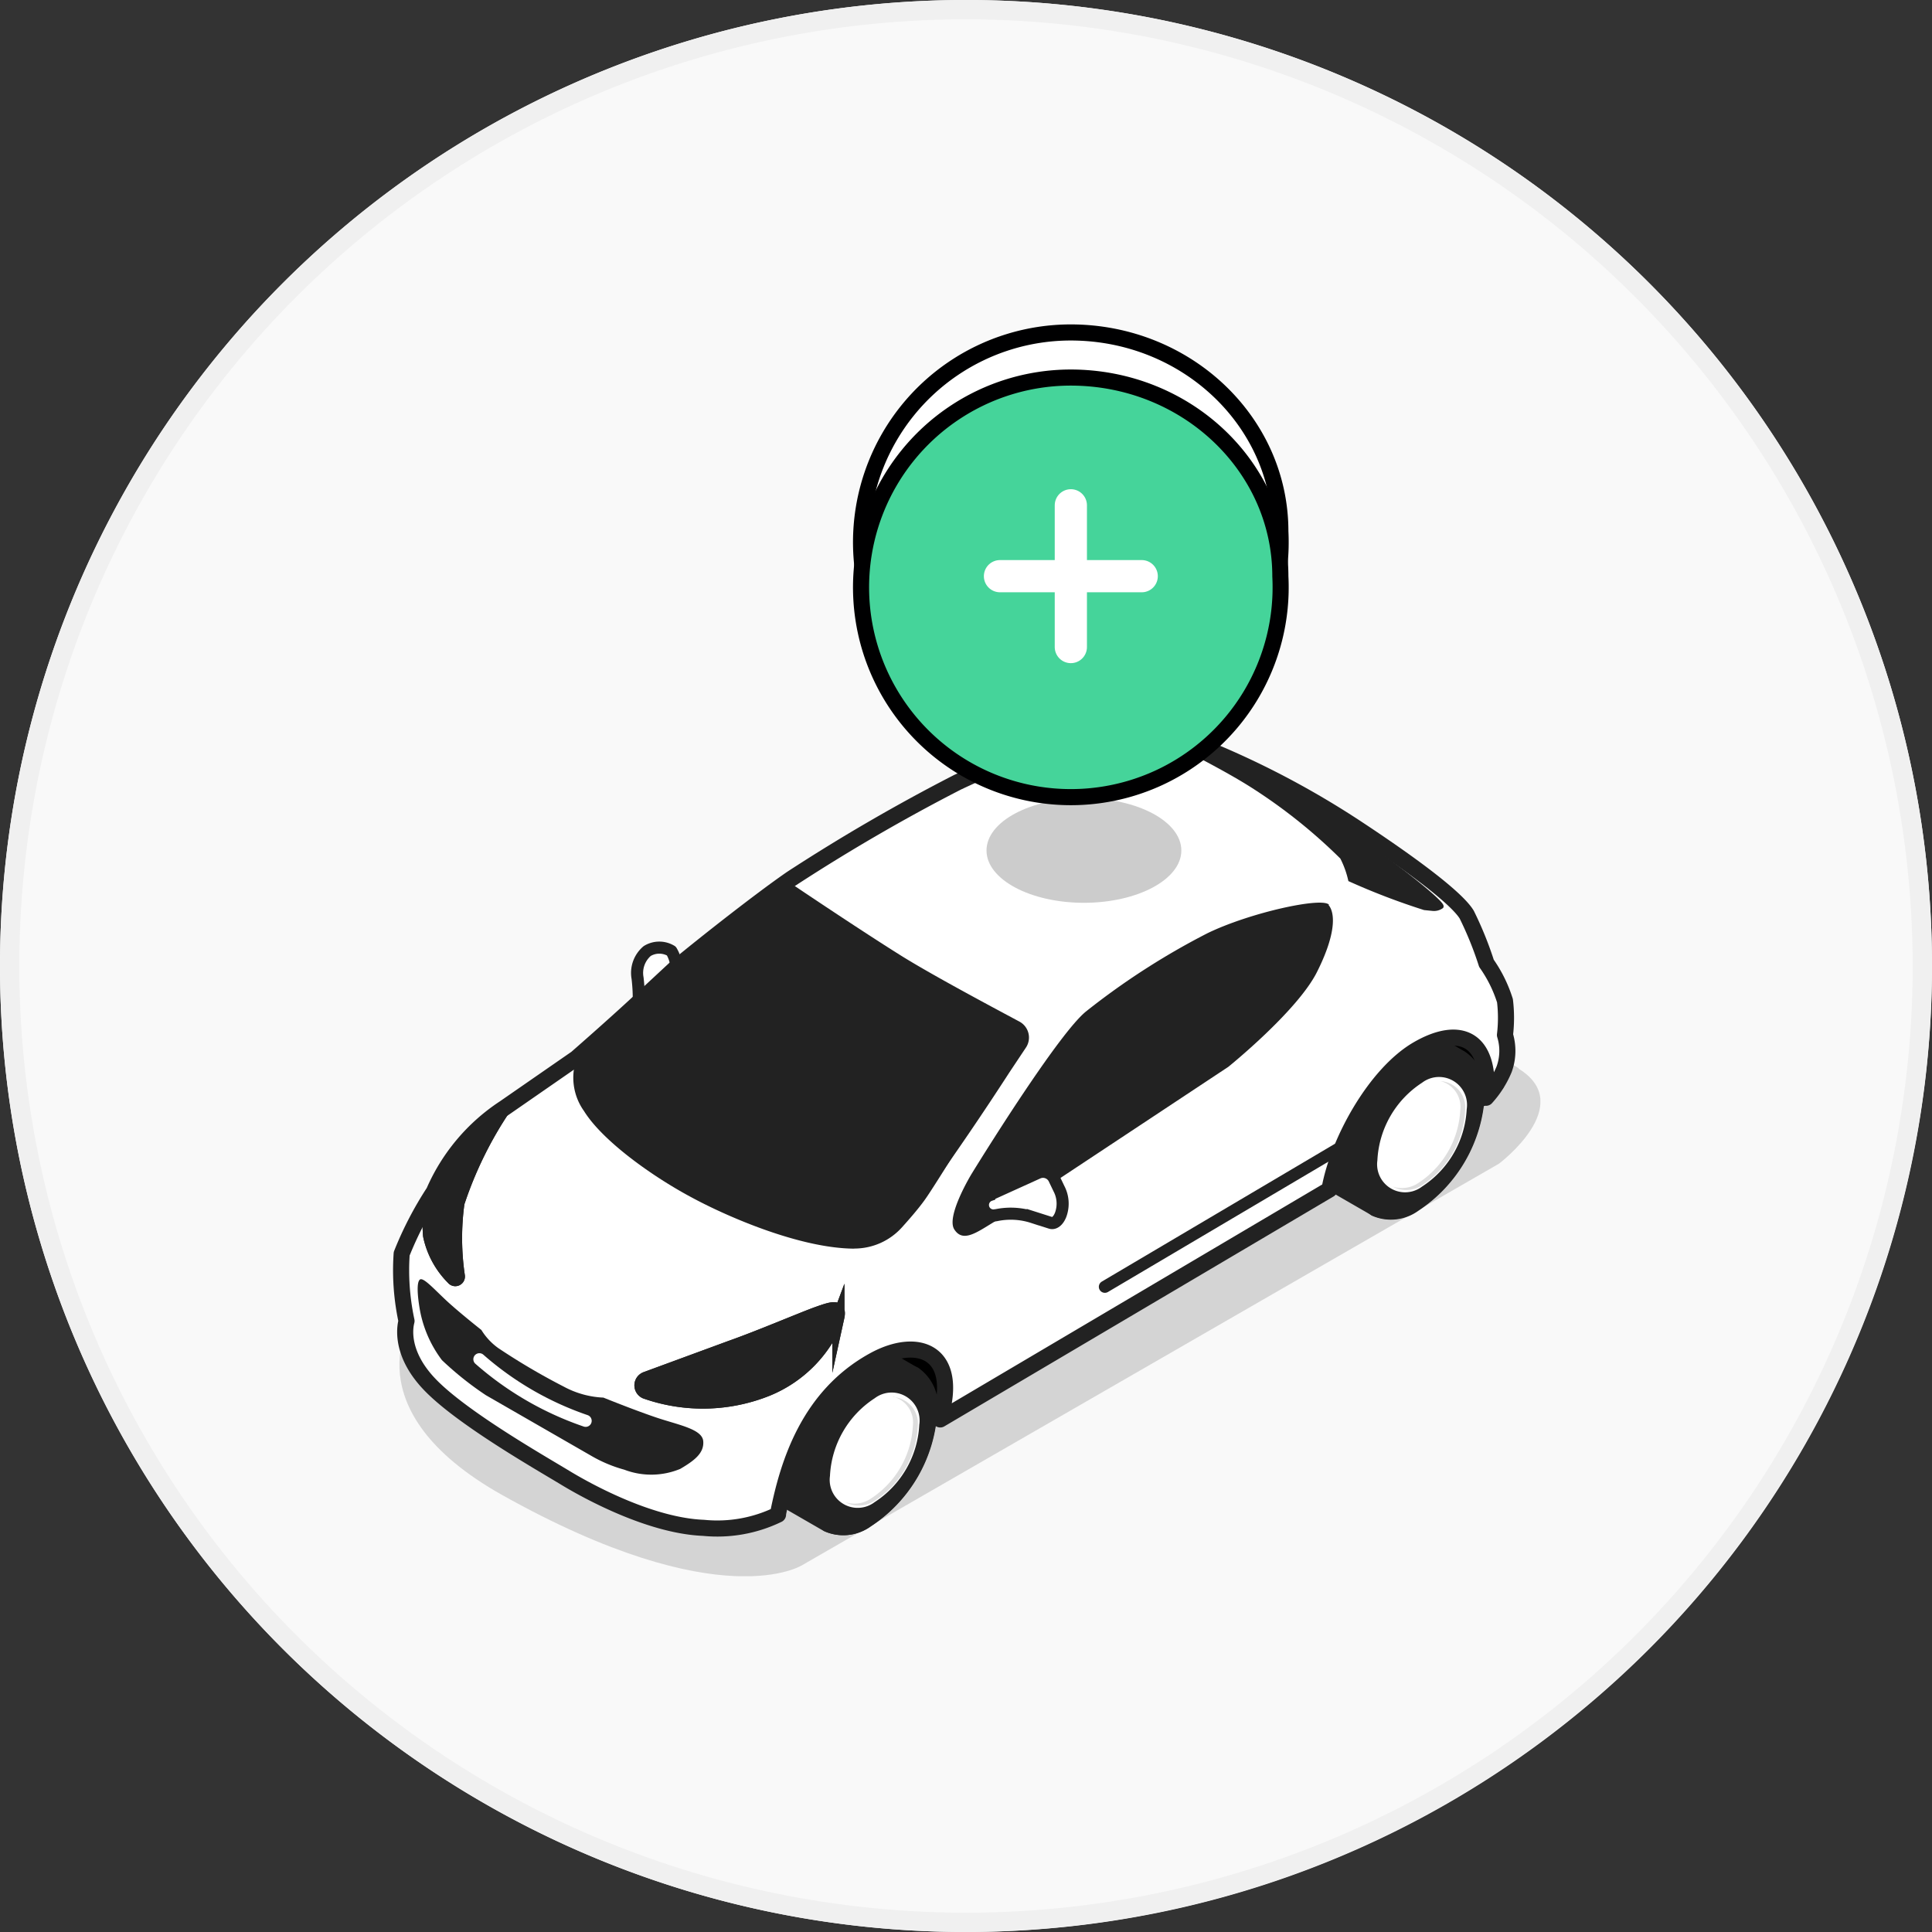 <svg xmlns="http://www.w3.org/2000/svg" xmlns:xlink="http://www.w3.org/1999/xlink" width="100" height="100" viewBox="0 0 100 100">
  <rect x="0" y="0" width="100" height="100" fill="#333333" stroke="none"/>
  <defs>
    <style>
      .cls-1, .cls-11, .cls-12, .cls-13, .cls-14, .cls-15, .cls-16, .cls-17, .cls-18, .cls-19, .cls-21, .cls-23 {
        fill: none;
      }

      .cls-2 {
        clip-path: url(#clip-path);
      }

      .cls-3 {
        fill: #f9f9f9;
      }

      .cls-4 {
        fill: #f0f0f0;
      }

      .cls-5 {
        fill: #141c1e;
      }

      .cls-6 {
        opacity: 0.15;
        mix-blend-mode: multiply;
        isolation: isolate;
      }

      .cls-7 {
        clip-path: url(#clip-path-4);
      }

      .cls-8 {
        fill: #222;
      }

      .cls-9 {
        fill: #fff;
      }

      .cls-10 {
        fill: #ddd;
      }

      .cls-11, .cls-12, .cls-13, .cls-14, .cls-15, .cls-16, .cls-17, .cls-18 {
        stroke: #222;
      }

      .cls-11, .cls-12, .cls-13, .cls-17, .cls-18, .cls-19, .cls-21, .cls-23 {
        stroke-linejoin: round;
      }

      .cls-11 {
        stroke-width: 0.625px;
      }

      .cls-12 {
        stroke-width: 0.625px;
      }

      .cls-13, .cls-21 {
        stroke-width: 0.833px;
      }

      .cls-14, .cls-15, .cls-16 {
        stroke-miterlimit: 10;
      }

      .cls-14 {
        stroke-width: 0.625px;
      }

      .cls-15 {
        stroke-width: 0.625px;
      }

      .cls-16 {
        stroke-width: 0.625px;
      }

      .cls-17, .cls-18, .cls-19, .cls-23 {
        stroke-linecap: round;
      }

      .cls-17 {
        stroke-width: 0.625px;
      }

      .cls-18 {
        stroke-width: 0.625px;
      }

      .cls-19, .cls-23 {
        stroke: #fff;
      }

      .cls-19 {
        stroke-width: 0.625px;
      }

      .cls-20 {
        fill: #ea002c;
      }

      .cls-21 {
        stroke: #000001;
      }

      .cls-22 {
        fill: #45d49a;
      }

      .cls-23 {
        stroke-width: 1.667px;
      }

      .cls-24 {
        opacity: 0.2;
      }

      .cls-25 {
        clip-path: url(#clip-path-6);
      }
    </style>
    <clipPath id="clip-path">
      <rect id="사각형_252973" data-name="사각형 252973" class="cls-1" width="100" height="100"/>
    </clipPath>
    <clipPath id="clip-path-4">
      <rect id="사각형_252969" data-name="사각형 252969" class="cls-1" width="59.063" height="36.731"/>
    </clipPath>
    <clipPath id="clip-path-6">
      <rect id="사각형_252971" data-name="사각형 252971" class="cls-1" width="10.104" height="5.412"/>
    </clipPath>
  </defs>
  <g id="그룹_334521" data-name="그룹 334521" class="cls-2">
    <g id="그룹_334514" data-name="그룹 334514" class="cls-2">
      <path id="패스_673498" data-name="패스 673498" class="cls-3" d="M50,0A50,50,0,1,1,0,50,50.013,50.013,0,0,1,50,0"/>
      <path id="패스_673499" data-name="패스 673499" class="cls-4" d="M50,100a50,50,0,1,1,50-50,50.066,50.066,0,0,1-50,50M50,1A49,49,0,1,0,99,50,49.053,49.053,0,0,0,50,1"/>
    </g>
    <g id="그룹_334517" data-name="그룹 334517" class="cls-2">
      <path id="패스_673500" data-name="패스 673500" class="cls-5" d="M299.408,190.1a38.934,38.934,0,0,0,3.917,1.563c.667.1,1.292,0,1.188-.458s-3.312-2.875-4.792-3.812a60.237,60.237,0,0,0-6.75-3.729A18.406,18.406,0,0,0,289.7,182.6s2.938,1.438,4.583,2.479a26.558,26.558,0,0,1,4.688,3.729,5.084,5.084,0,0,1,.458,1.292" transform="translate(-229.346 -144.558)"/>
      <g id="그룹_334516" data-name="그룹 334516" class="cls-6" transform="translate(20.667 44.854)">
        <g id="그룹_334515" data-name="그룹 334515" class="cls-7">
          <path id="패스_673501" data-name="패스 673501" d="M157.16,225.658c-5.771-3.542-18.1-10.458-18.1-10.458L99.869,238.617s-3.187,4.708,4.667,9.125c11.375,6.375,15.563,3.625,15.563,3.625L156.14,230.6s4.063-3.042,1.021-4.917" transform="translate(-99.223 -215.221)"/>
        </g>
      </g>
      <path id="패스_673502" data-name="패스 673502" d="M222.063,337.321l-.792.792-.6.375L218,334.3l3.563.042Z" transform="translate(-172.583 -264.654)"/>
      <path id="패스_673503" data-name="패스 673503" class="cls-8" d="M195.779,333.259l-2.6-1.5a2.462,2.462,0,0,0-2.437.25,7.639,7.639,0,0,0-3.437,5.979,2.408,2.408,0,0,0,1.021,2.229l2.6,1.5a2.421,2.421,0,0,0,2.417-.25,7.638,7.638,0,0,0,3.438-5.979,2.408,2.408,0,0,0-1.021-2.229" transform="translate(-148.279 -262.468)"/>
      <path id="패스_673504" data-name="패스 673504" class="cls-8" d="M206.775,341.189a7.638,7.638,0,0,1-3.437,5.979,2.423,2.423,0,0,1-2.417.25,2.452,2.452,0,0,1-1.021-2.229,7.639,7.639,0,0,1,3.438-5.979,2.46,2.46,0,0,1,2.438-.25,2.408,2.408,0,0,1,1.021,2.229" transform="translate(-158.254 -268.168)"/>
      <path id="패스_673505" data-name="패스 673505" class="cls-8" d="M208.075,342.695a7.034,7.034,0,0,1-3.187,5.521,1.943,1.943,0,0,1-3.187-1.854,7.034,7.034,0,0,1,3.188-5.521,2.254,2.254,0,0,1,2.25-.229,2.221,2.221,0,0,1,.938,2.063" transform="translate(-159.679 -269.486)"/>
      <path id="패스_673506" data-name="패스 673506" class="cls-9" d="M210.824,347.681a5.083,5.083,0,0,1-2.312,4.021,1.448,1.448,0,0,1-2.312-1.354,5.083,5.083,0,0,1,2.313-4.021,1.448,1.448,0,0,1,2.313,1.354" transform="translate(-163.241 -273.952)"/>
      <path id="패스_673507" data-name="패스 673507" class="cls-9" d="M211.216,348.582a4.854,4.854,0,0,1-2.208,3.833,1.383,1.383,0,0,1-2.208-1.292,4.854,4.854,0,0,1,2.208-3.833,1.383,1.383,0,0,1,2.208,1.292" transform="translate(-163.716 -274.728)"/>
      <path id="패스_673508" data-name="패스 673508" class="cls-10" d="M212.479,347a1.377,1.377,0,0,1,1.021,1.5,4.792,4.792,0,0,1-2.167,3.771,1.521,1.521,0,0,1-1.333.188,1.482,1.482,0,0,0,1.542-.083,4.854,4.854,0,0,0,2.208-3.812,1.369,1.369,0,0,0-1.271-1.542" transform="translate(-166.25 -274.708)"/>
      <path id="패스_673509" data-name="패스 673509" class="cls-11" d="M111.861,194.2c-1.229,1.146-3.208,2.875-3.208,2.875l-3.729,2.583A9.9,9.9,0,0,0,101.278,204a18.1,18.1,0,0,0-1.667,3.208,12.458,12.458,0,0,0,.25,3.479c-.021.1-.458,1.542,1.188,3.271s5.667,4.021,7.042,4.854,4.5,2.479,7.167,2.6a7.2,7.2,0,0,0,3.854-.687v-.042c.521-2.6,1.583-6.083,4.958-7.937,2.271-1.25,4.438-.458,3.438,2.958v.1l20.146-11.9c.438-2.479,2.375-6,4.583-7.271s3.792-.521,3.521,2.521a5.1,5.1,0,0,0,.938-1.479,2.792,2.792,0,0,0,.042-1.771,7.459,7.459,0,0,0,0-1.771,6.972,6.972,0,0,0-.958-1.937,18.344,18.344,0,0,0-1.021-2.521c-.417-.688-2.083-2.083-5.583-4.4a44.528,44.528,0,0,0-8.521-4.417,10.73,10.73,0,0,0-2.375-.479,5.231,5.231,0,0,0-1.75-.6,1.708,1.708,0,0,0-1.062.292,58.678,58.678,0,0,0-7.062,2.771,95.718,95.718,0,0,0-8.562,4.979c-1.458,1-4.312,3.229-6,4.625h0Z" transform="translate(-78.799 -142.33)"/>
      <path id="패스_673510" data-name="패스 673510" d="M358.063,258.821l-.792.813-.6.354L354,255.8l3.563.063Z" transform="translate(-280.25 -202.508)"/>
      <path id="패스_673511" data-name="패스 673511" class="cls-8" d="M331.779,254.759l-2.6-1.5a2.462,2.462,0,0,0-2.437.25,7.638,7.638,0,0,0-3.437,5.979,2.408,2.408,0,0,0,1.021,2.229l2.6,1.5a2.421,2.421,0,0,0,2.417-.25,7.638,7.638,0,0,0,3.438-5.979,2.408,2.408,0,0,0-1.021-2.229" transform="translate(-255.946 -200.322)"/>
      <path id="패스_673512" data-name="패스 673512" class="cls-8" d="M342.775,262.789a7.671,7.671,0,0,1-3.437,5.979,2.423,2.423,0,0,1-2.417.25,2.452,2.452,0,0,1-1.021-2.229,7.638,7.638,0,0,1,3.438-5.979,2.46,2.46,0,0,1,2.438-.25,2.408,2.408,0,0,1,1.021,2.229" transform="translate(-265.921 -206.101)"/>
      <path id="패스_673513" data-name="패스 673513" class="cls-8" d="M344.075,264.195a7.034,7.034,0,0,1-3.187,5.521,1.943,1.943,0,0,1-3.187-1.854,7.034,7.034,0,0,1,3.188-5.521,2.254,2.254,0,0,1,2.25-.229,2.221,2.221,0,0,1,.938,2.063" transform="translate(-267.346 -207.341)"/>
      <path id="패스_673514" data-name="패스 673514" class="cls-9" d="M346.824,269.281a5.083,5.083,0,0,1-2.312,4.021,1.448,1.448,0,0,1-2.312-1.354,5.083,5.083,0,0,1,2.313-4.021,1.448,1.448,0,0,1,2.313,1.354" transform="translate(-270.907 -211.885)"/>
      <path id="패스_673515" data-name="패스 673515" class="cls-9" d="M347.216,270.082a4.854,4.854,0,0,1-2.208,3.833,1.383,1.383,0,0,1-2.208-1.292,4.854,4.854,0,0,1,2.208-3.833,1.383,1.383,0,0,1,2.208,1.292" transform="translate(-271.382 -212.582)"/>
      <path id="패스_673516" data-name="패스 673516" class="cls-10" d="M348.479,268.6a1.377,1.377,0,0,1,1.021,1.5,4.792,4.792,0,0,1-2.167,3.771,1.521,1.521,0,0,1-1.333.188,1.482,1.482,0,0,0,1.542-.083,4.854,4.854,0,0,0,2.208-3.833,1.369,1.369,0,0,0-1.271-1.542" transform="translate(-273.917 -212.642)"/>
      <path id="패스_673517" data-name="패스 673517" class="cls-9" d="M160.368,236.531a1.98,1.98,0,0,0-.271-.9,1.2,1.2,0,0,0-1.25,0,1.485,1.485,0,0,0-.5,1.4,9.113,9.113,0,0,1,.063,1.229" transform="translate(-125.347 -186.406)"/>
      <path id="패스_673518" data-name="패스 673518" class="cls-12" d="M160.368,236.531a1.98,1.98,0,0,0-.271-.9,1.2,1.2,0,0,0-1.25,0,1.485,1.485,0,0,0-.5,1.4,9.113,9.113,0,0,1,.063,1.229" transform="translate(-125.347 -186.406)"/>
      <path id="패스_673519" data-name="패스 673519" class="cls-9" d="M111.761,194.146c-1.229,1.146-3.208,2.875-3.208,2.875l-3.729,2.583a9.9,9.9,0,0,0-3.646,4.333,18.105,18.105,0,0,0-1.667,3.208,12.459,12.459,0,0,0,.25,3.479c-.021.1-.458,1.542,1.188,3.271s5.667,4.021,7.042,4.854,4.5,2.479,7.146,2.583a7.2,7.2,0,0,0,3.854-.687V220.6c.521-2.6,1.583-6.083,4.958-7.937,2.271-1.25,4.438-.458,3.438,2.958v.1l20.146-11.9c.438-2.479,2.375-6,4.583-7.271s3.792-.521,3.521,2.521a5.1,5.1,0,0,0,.938-1.479,2.792,2.792,0,0,0,.042-1.771,7.458,7.458,0,0,0,0-1.771,6.972,6.972,0,0,0-.958-1.937,18.346,18.346,0,0,0-1.021-2.521c-.417-.687-2.083-2.083-5.583-4.4a45.632,45.632,0,0,0-8.521-4.437,10.729,10.729,0,0,0-2.375-.479,5.231,5.231,0,0,0-1.75-.6,1.708,1.708,0,0,0-1.062.292,58.676,58.676,0,0,0-7.062,2.771,96.27,96.27,0,0,0-8.583,4.979c-1.458,1-4.312,3.229-6,4.625h0Z" transform="translate(-78.72 -142.251)"/>
      <path id="패스_673520" data-name="패스 673520" class="cls-13" d="M111.761,194.146c-1.229,1.146-3.208,2.875-3.208,2.875l-3.729,2.583a9.9,9.9,0,0,0-3.646,4.333,18.105,18.105,0,0,0-1.667,3.208,12.459,12.459,0,0,0,.25,3.479c-.021.1-.458,1.542,1.188,3.271s5.667,4.021,7.042,4.854,4.5,2.479,7.146,2.583a7.2,7.2,0,0,0,3.854-.687V220.6c.521-2.6,1.583-6.083,4.958-7.937,2.271-1.25,4.438-.458,3.438,2.958v.1l20.146-11.9c.438-2.479,2.375-6,4.583-7.271s3.792-.521,3.521,2.521a5.1,5.1,0,0,0,.938-1.479,2.792,2.792,0,0,0,.042-1.771,7.458,7.458,0,0,0,0-1.771,6.972,6.972,0,0,0-.958-1.937,18.346,18.346,0,0,0-1.021-2.521c-.417-.687-2.083-2.083-5.583-4.4a45.632,45.632,0,0,0-8.521-4.437,10.729,10.729,0,0,0-2.375-.479,5.231,5.231,0,0,0-1.75-.6,1.708,1.708,0,0,0-1.062.292,58.676,58.676,0,0,0-7.062,2.771,96.27,96.27,0,0,0-8.583,4.979c-1.458,1-4.312,3.229-6,4.625h0Z" transform="translate(-78.72 -142.251)"/>
      <path id="패스_673521" data-name="패스 673521" class="cls-8" d="M157.007,239.108a3.312,3.312,0,0,0,2.458-1.1c.375-.417.813-.917,1.146-1.375.646-.875,3.667-5.917,5.146-8.021a.75.75,0,0,0-.271-1.1c-1.479-.771-4.646-2.479-6.25-3.479-2.1-1.333-5.458-3.625-5.458-3.625s-5.375,3.979-7.021,5.417-4.125,3.417-4.125,3.417a2.974,2.974,0,0,0,.375,2.75c.958,1.542,3.542,3.4,5.667,4.521,1.75.938,5.5,2.583,8.313,2.6" transform="translate(-112.778 -174.483)"/>
      <path id="패스_673522" data-name="패스 673522" class="cls-8" d="M159.425,329.4a.417.417,0,0,1-.042-.792l4.417-1.625c1.479-.521,3.771-1.5,4.479-1.75s1.229-.437,1.083.229a6.57,6.57,0,0,1-3.646,3.771,8.875,8.875,0,0,1-6.292.146" transform="translate(-125.967 -257.291)"/>
      <path id="패스_673523" data-name="패스 673523" class="cls-14" d="M159.425,329.4a.417.417,0,0,1-.042-.792l4.417-1.625c1.479-.521,3.771-1.5,4.479-1.75s1.229-.437,1.083.229a6.57,6.57,0,0,1-3.646,3.771A8.988,8.988,0,0,1,159.425,329.4Z" transform="translate(-125.967 -257.291)"/>
      <path id="패스_673524" data-name="패스 673524" class="cls-8" d="M110.4,275.021h-.042a10.132,10.132,0,0,0-3.542,4.083l-.063.125h0a5.653,5.653,0,0,0-.312,2.438,4.433,4.433,0,0,0,1.208,2.229.188.188,0,0,0,.333-.146,13.4,13.4,0,0,1-.021-3.771A19.119,19.119,0,0,1,110.4,275" transform="translate(-84.232 -217.708)"/>
      <path id="패스_673525" data-name="패스 673525" class="cls-15" d="M110.4,275.1h-.042a10.132,10.132,0,0,0-3.542,4.083l-.063.125h0a5.653,5.653,0,0,0-.312,2.438,4.433,4.433,0,0,0,1.208,2.229.187.187,0,0,0,.333-.146,13.4,13.4,0,0,1-.021-3.771A20,20,0,0,1,110.4,275.1Z" transform="translate(-84.232 -217.788)"/>
      <path id="패스_673526" data-name="패스 673526" class="cls-8" d="M107.291,323.8a16.719,16.719,0,0,1-2.271-1.812,6.141,6.141,0,0,1-1.167-2.75c-.1-.625-.146-1.271.021-1.417s.708.458,1.354,1.063,1.833,1.542,1.833,1.542a3.23,3.23,0,0,0,.875.938,33.961,33.961,0,0,0,3.4,2,4.733,4.733,0,0,0,2.042.563s1.542.625,2.708,1.021,2.4.6,2.458,1.229-.479,1.021-1.187,1.438a3.913,3.913,0,0,1-2.9.042,7.147,7.147,0,0,1-1.729-.729" transform="translate(-82.145 -251.587)"/>
      <path id="패스_673527" data-name="패스 673527" class="cls-8" d="M256.161,224.371c-.312-.417-4.021.375-6.271,1.458a37.734,37.734,0,0,0-6.312,4.063c-1.333,1.083-4.875,6.708-5.917,8.4,0,0-1.333,2.188-.9,2.875s1.125.188,1.979-.333l.167-.1a.666.666,0,0,1,.021-.312,21.5,21.5,0,0,1,1.854-1.875,1.215,1.215,0,0,1,1.292.083l8.875-5.875s3.563-2.875,4.583-4.9.938-3.083.6-3.479" transform="translate(-187.369 -177.537)"/>
      <path id="패스_673528" data-name="패스 673528" class="cls-8" d="M252.917,249.517a1.238,1.238,0,0,1,1.146.021l7.6-5.042c-.271-1.271-1.083-4.771-1.646-6.4a41.151,41.151,0,0,0-4.208,2.9A31.283,31.283,0,0,0,252,246.121l.208,4.042a5.5,5.5,0,0,1,.708-.646" transform="translate(-199.5 -188.496)"/>
      <path id="패스_673529" data-name="패스 673529" class="cls-8" d="M239.593,284.167l.813-.875-.292-3.792c-.625.958-1.187,1.875-1.646,2.625s-1.167,2.271-.9,2.729a.458.458,0,0,0,.417.271,3.03,3.03,0,0,0,1.187-.542l.188-.1.25-.146v-.125" transform="translate(-188.031 -221.271)"/>
      <path id="패스_673530" data-name="패스 673530" class="cls-8" d="M303.475,225.063s-.062-.062-.375-.062a17.263,17.263,0,0,0-5.708,1.563l-.792.417c.354,1,1.292,3.771,1.958,6.042.833-.687,3.438-2.979,4.292-4.646s.938-2.917.625-3.312" transform="translate(-234.808 -178.125)"/>
      <path id="패스_673531" data-name="패스 673531" class="cls-8" d="M299.6,189.071a63.984,63.984,0,0,0-6.646-3.75L290,184.3c.688.333,2.958,1.479,4.333,2.354a27.7,27.7,0,0,1,4.625,3.688,4.77,4.77,0,0,1,.417,1.167,35.85,35.85,0,0,0,3.917,1.5l.417.042a.792.792,0,0,0,.563-.146.146.146,0,0,0,.021-.146c-.1-.375-3.083-2.667-4.667-3.687" transform="translate(-229.583 -145.904)"/>
      <path id="패스_673532" data-name="패스 673532" class="cls-9" d="M244.6,292.315l2.479-1.125a.646.646,0,0,1,.833.292l.25.521a1.667,1.667,0,0,1,.125,1.25c-.1.354-.333.6-.562.521l-.917-.292a3.688,3.688,0,0,0-1.9-.1h-.021a.542.542,0,0,1-.292-1.042" transform="translate(-193.353 -230.482)"/>
      <path id="패스_673533" data-name="패스 673533" class="cls-16" d="M244.6,292.315l2.479-1.125a.646.646,0,0,1,.833.292l.25.521a1.667,1.667,0,0,1,.125,1.25c-.1.354-.333.6-.562.521l-.917-.292a3.688,3.688,0,0,0-1.9-.1h-.021a.542.542,0,0,1-.292-1.042Z" transform="translate(-193.353 -230.482)"/>
      <path id="패스_673534" data-name="패스 673534" class="cls-15" d="M110.4,275.1h-.042a10.132,10.132,0,0,0-3.542,4.083l-.063.125h0a5.653,5.653,0,0,0-.312,2.438,4.433,4.433,0,0,0,1.208,2.229.187.187,0,0,0,.333-.146,13.4,13.4,0,0,1-.021-3.771A20,20,0,0,1,110.4,275.1Z" transform="translate(-84.232 -217.788)"/>
      <path id="패스_673535" data-name="패스 673535" class="cls-14" d="M159.425,329.4a.417.417,0,0,1-.042-.792l4.417-1.625c1.479-.521,3.771-1.5,4.479-1.75s1.229-.437,1.083.229a6.57,6.57,0,0,1-3.646,3.771A8.988,8.988,0,0,1,159.425,329.4Z" transform="translate(-125.967 -257.291)"/>
      <line id="선_91407" data-name="선 91407" class="cls-9" y1="7.229" x2="12.229" transform="translate(57.188 59.375)"/>
      <line id="선_91408" data-name="선 91408" class="cls-17" y1="7.229" x2="12.229" transform="translate(57.188 59.375)"/>
      <path id="패스_673536" data-name="패스 673536" class="cls-8" d="M159.688,237.963a42.7,42.7,0,0,1-8.542-3.812c-3.25-1.958-4.937-3.75-5.646-4.958a1.834,1.834,0,0,1,.188-.292c.021-.021,1.958-1.958,3.583-3.375s5.75-5.1,6.458-5.625c.542.375,3.958,2.667,5.854,3.854,1.583,1,4.75,2.688,6.229,3.479a.625.625,0,0,1,.229.917l-.833,1.229q-2.062,3.188-4.271,6.271a6.042,6.042,0,0,1-3.229,2.313" transform="translate(-115.188 -174.088)"/>
      <path id="패스_673537" data-name="패스 673537" class="cls-18" d="M155.063,220.4c.542.375,3.813,2.563,5.708,3.75,1.583,1,4.75,2.688,6.229,3.479a.625.625,0,0,1,.229.917l-.833,1.25q-2.062,3.188-4.271,6.271a6.042,6.042,0,0,1-3.229,2.313,42.7,42.7,0,0,1-8.542-3.813,17.617,17.617,0,0,1-5.854-5.25" transform="translate(-114.396 -174.483)"/>
      <path id="패스_673538" data-name="패스 673538" class="cls-19" d="M119.1,337.7a16.313,16.313,0,0,0,5.5,3.188" transform="translate(-94.287 -267.346)"/>
      <path id="패스_673539" data-name="패스 673539" class="cls-20" d="M256.862,113.9v.021l-.062.042Z" transform="translate(-203.3 -90.171)"/>
      <line id="선_91409" data-name="선 91409" class="cls-20" x1="0.021" y2="0.021" transform="translate(53.563 23.729)"/>
      <line id="선_91410" data-name="선 91410" class="cls-20" x1="0.021" transform="translate(51.063 37.063)"/>
    </g>
    <g id="그룹_334520" data-name="그룹 334520" class="cls-2">
      <path id="패스_673540" data-name="패스 673540" class="cls-9" d="M235.688,92.892A10.859,10.859,0,1,1,224.833,82.6c5.979,0,10.854,4.6,10.854,10.292" transform="translate(-169.417 -65.392)"/>
      <path id="패스_673541" data-name="패스 673541" class="cls-21" d="M235.688,92.892A10.859,10.859,0,1,1,224.833,82.6C230.813,82.6,235.688,87.2,235.688,92.892Z" transform="translate(-169.417 -65.392)"/>
      <path id="패스_673542" data-name="패스 673542" class="cls-22" d="M235.688,104.092A10.859,10.859,0,1,1,224.833,93.8c5.979,0,10.854,4.6,10.854,10.292" transform="translate(-169.417 -74.258)"/>
      <path id="패스_673543" data-name="패스 673543" class="cls-21" d="M235.688,104.092A10.859,10.859,0,1,1,224.833,93.8C230.813,93.8,235.688,98.4,235.688,104.092Z" transform="translate(-169.417 -74.258)"/>
      <line id="선_91411" data-name="선 91411" class="cls-20" x1="5.188" y2="5.188" transform="translate(52.833 27.229)"/>
      <line id="선_91413" data-name="선 91413" class="cls-20" x2="5.188" y2="5.188" transform="translate(52.833 27.229)"/>
      <g id="그룹_334540" data-name="그룹 334540" transform="translate(37.322 -30.458) rotate(45)">
        <line id="선_91412" data-name="선 91412" class="cls-23" x1="5.188" y2="5.188" transform="translate(58.021 27.229) rotate(90)"/>
        <line id="선_91414" data-name="선 91414" class="cls-23" x2="5.188" y2="5.188" transform="translate(58.021 27.229) rotate(90)"/>
      </g>
      <g id="그룹_334519" data-name="그룹 334519" class="cls-24" transform="translate(51.042 41.313)">
        <g id="그룹_334518" data-name="그룹 334518" class="cls-25">
          <path id="패스_673544" data-name="패스 673544" d="M255.183,201.008c0,1.5-2.271,2.708-5.042,2.708s-5.042-1.208-5.042-2.708,2.271-2.708,5.042-2.708,5.042,1.208,5.042,2.708" transform="translate(-245.079 -198.3)"/>
        </g>
      </g>
    </g>
  </g>
</svg>
